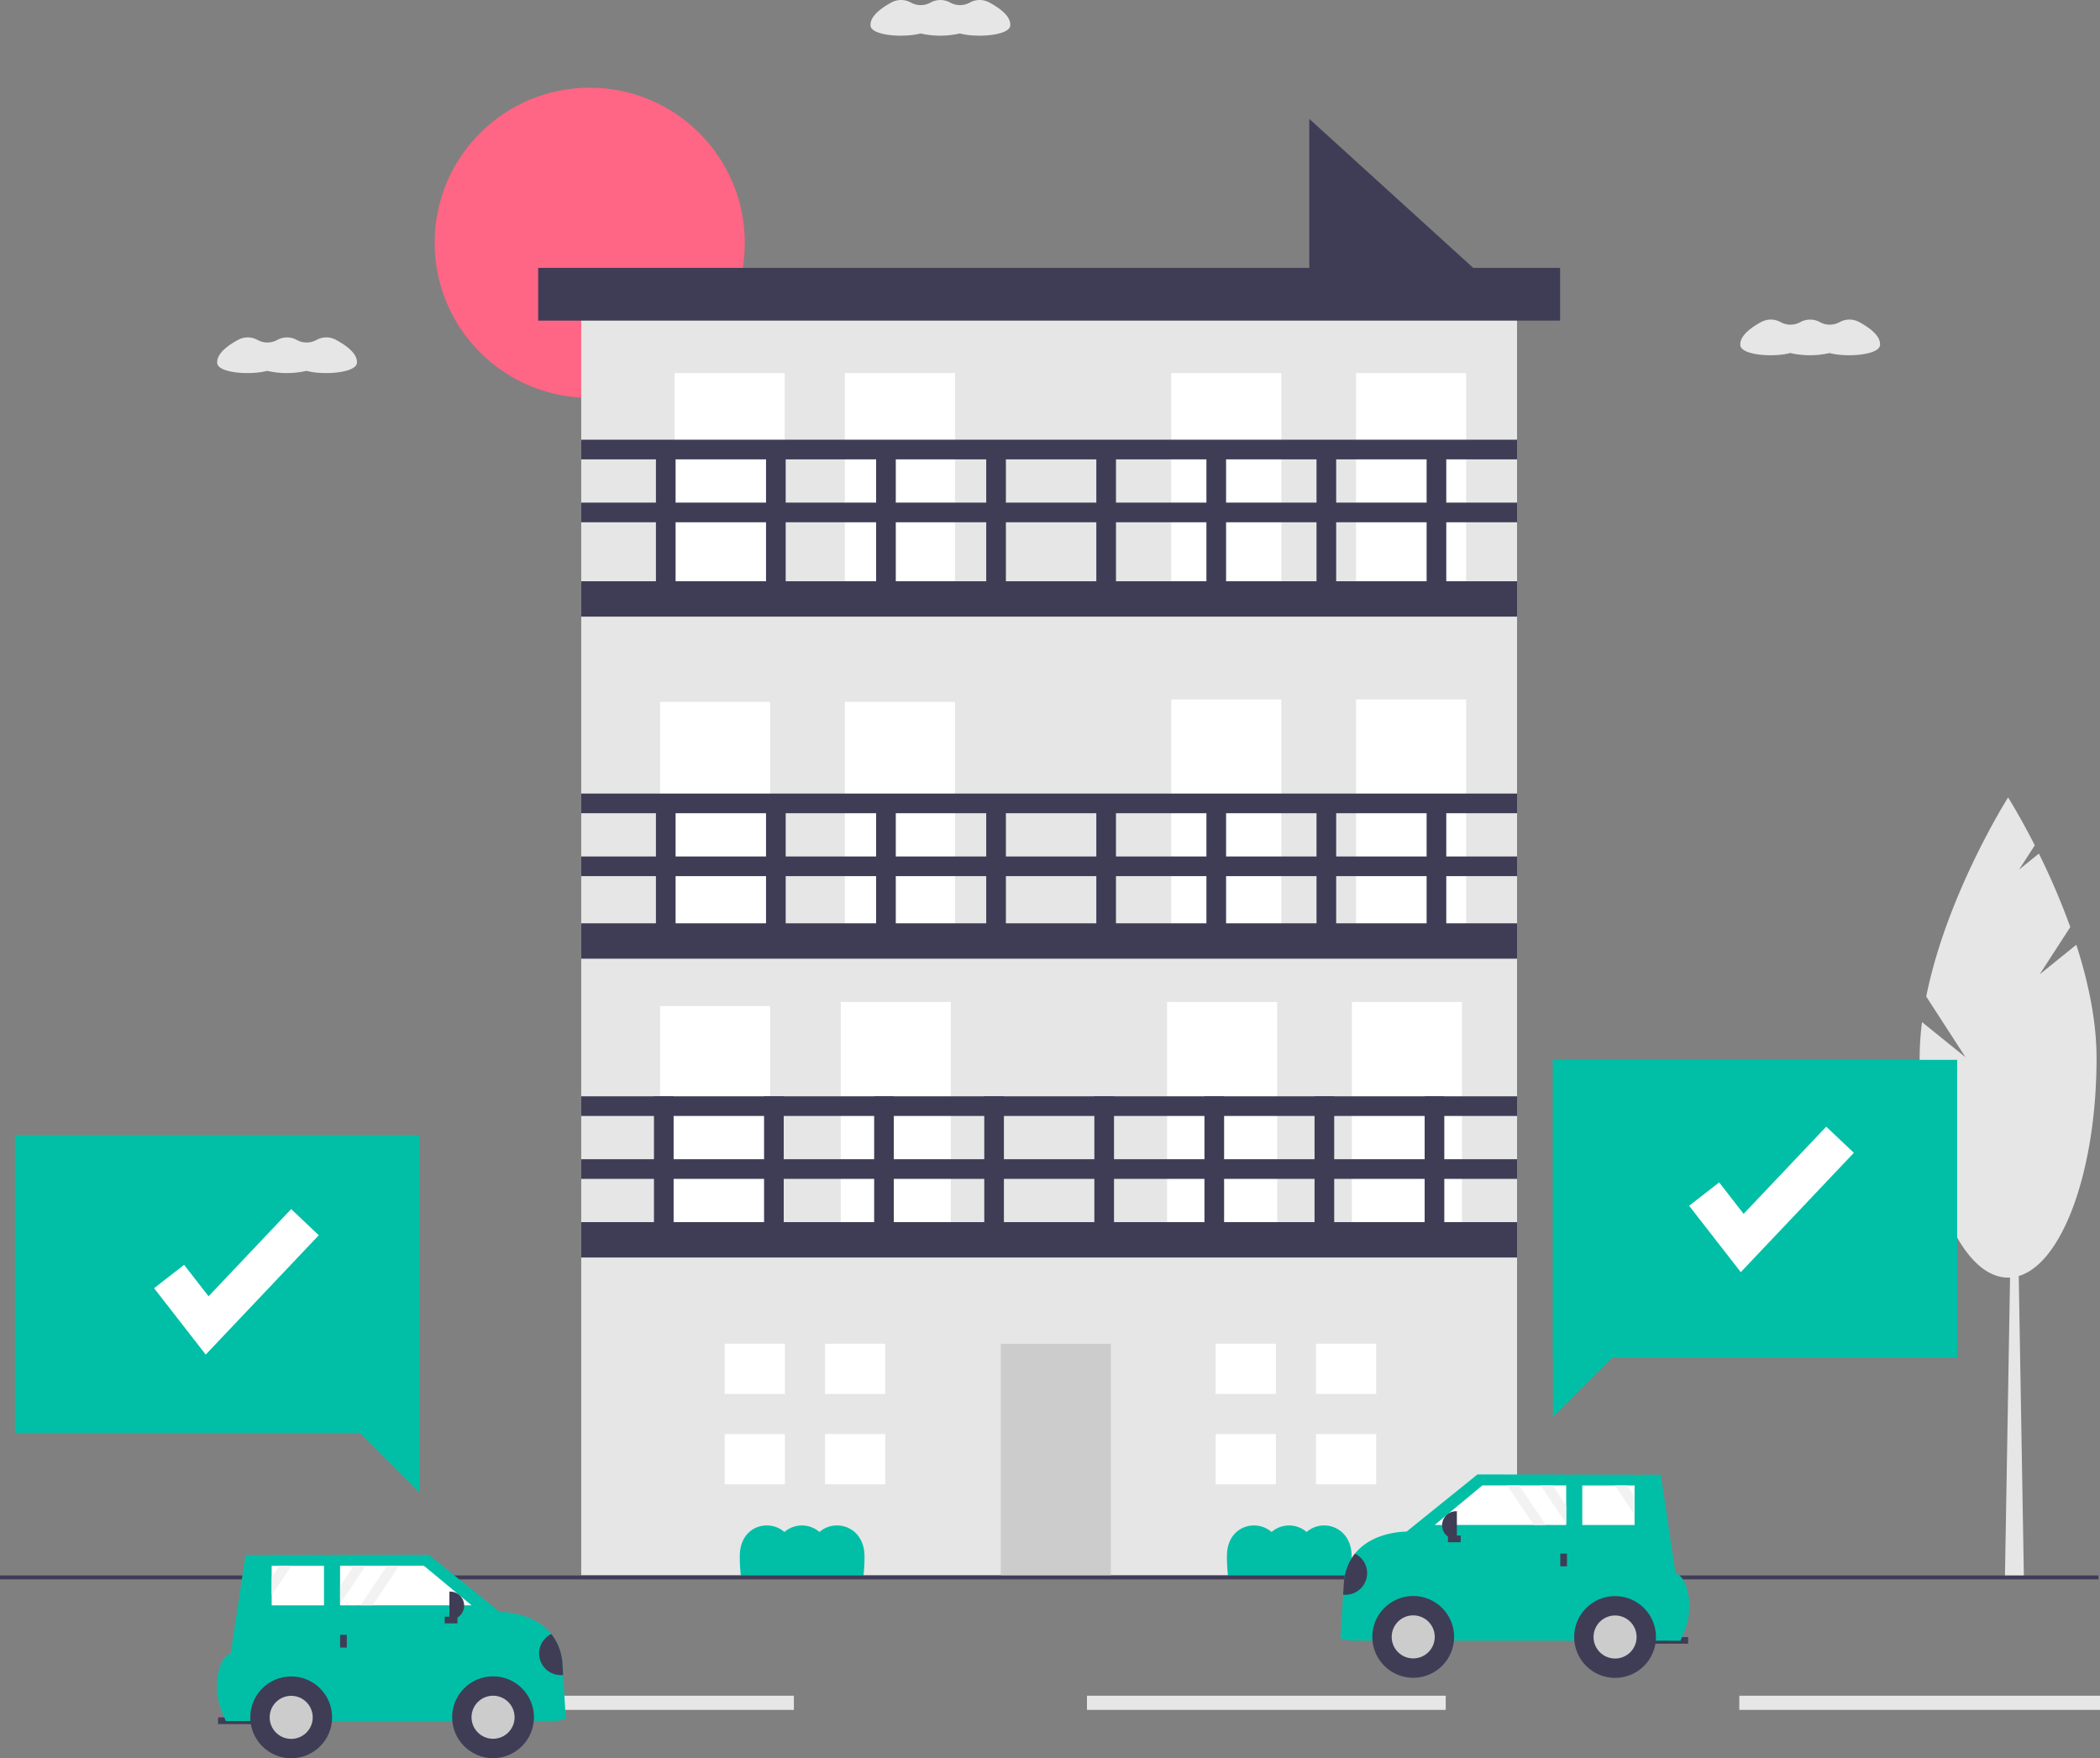 <svg data-name="Layer 1" xmlns="http://www.w3.org/2000/svg" width="888.516" height="743.976" viewBox="0 0 888.516 743.976" xmlns:xlink="http://www.w3.org/1999/xlink"><rect x="0" y="0" width="888.516" height="743.976" fill="#808080" stroke="none"/><title>order_a_car</title><circle cx="249.509" cy="102.717" r="65.617" fill="#ff6584" style="--darkreader-inline-fill: #d35f73;" data-darkreader-inline-fill=""/><polygon points="632.671 121.848 553.963 121.848 553.963 50.296 632.671 121.848" fill="#3f3d56" style="--darkreader-inline-fill: #3d395f;" data-darkreader-inline-fill=""/><rect x="245.916" y="119.506" width="395.951" height="547.029" fill="#e6e6e6" style="--darkreader-inline-fill: #c6c1b8;" data-darkreader-inline-fill=""/><rect x="285.419" y="157.86" width="46.582" height="98.156" fill="#fff" style="--darkreader-inline-fill: #d8d3cb;" data-darkreader-inline-fill=""/><rect x="357.472" y="157.86" width="46.582" height="98.156" fill="#fff" style="--darkreader-inline-fill: #d8d3cb;" data-darkreader-inline-fill=""/><rect x="279.28" y="296.983" width="46.582" height="98.156" fill="#fff" style="--darkreader-inline-fill: #d8d3cb;" data-darkreader-inline-fill=""/><rect x="357.472" y="296.983" width="46.582" height="98.156" fill="#fff" style="--darkreader-inline-fill: #d8d3cb;" data-darkreader-inline-fill=""/><rect x="279.28" y="425.709" width="46.582" height="98.156" fill="#fff" style="--darkreader-inline-fill: #d8d3cb;" data-darkreader-inline-fill=""/><rect x="355.718" y="423.955" width="46.582" height="98.156" fill="#fff" style="--darkreader-inline-fill: #d8d3cb;" data-darkreader-inline-fill=""/><rect x="423.423" y="568.599" width="46.582" height="98.156" fill="#ccc" style="--darkreader-inline-fill: #b4afa5;" data-darkreader-inline-fill=""/><rect x="493.802" y="423.955" width="46.582" height="98.156" fill="#fff" style="--darkreader-inline-fill: #d8d3cb;" data-darkreader-inline-fill=""/><rect x="571.994" y="423.955" width="46.582" height="98.156" fill="#fff" style="--darkreader-inline-fill: #d8d3cb;" data-darkreader-inline-fill=""/><rect x="495.556" y="295.944" width="46.582" height="98.156" fill="#fff" style="--darkreader-inline-fill: #d8d3cb;" data-darkreader-inline-fill=""/><rect x="573.748" y="295.944" width="46.582" height="98.156" fill="#fff" style="--darkreader-inline-fill: #d8d3cb;" data-darkreader-inline-fill=""/><rect x="495.556" y="157.86" width="46.582" height="98.156" fill="#fff" style="--darkreader-inline-fill: #d8d3cb;" data-darkreader-inline-fill=""/><rect x="573.748" y="157.86" width="46.582" height="98.156" fill="#fff" style="--darkreader-inline-fill: #d8d3cb;" data-darkreader-inline-fill=""/><rect x="245.916" y="245.944" width="395.951" height="14.973" fill="#3f3d56" style="--darkreader-inline-fill: #3d395f;" data-darkreader-inline-fill=""/><rect x="245.916" y="362.4" width="395.951" height="8.318" fill="#3f3d56" style="--darkreader-inline-fill: #3d395f;" data-darkreader-inline-fill=""/><rect x="245.916" y="335.781" width="395.951" height="8.318" fill="#3f3d56" style="--darkreader-inline-fill: #3d395f;" data-darkreader-inline-fill=""/><rect x="403.322" y="571.009" width="66.546" height="8.318" transform="translate(856.022 60.561) rotate(90)" fill="#3f3d56" style="--darkreader-inline-fill: #3d395f;" data-darkreader-inline-fill=""/><rect x="449.904" y="571.009" width="66.546" height="8.318" transform="translate(902.604 13.979) rotate(90)" fill="#3f3d56" style="--darkreader-inline-fill: #3d395f;" data-darkreader-inline-fill=""/><rect x="496.487" y="571.009" width="66.546" height="8.318" transform="translate(949.187 -32.604) rotate(90)" fill="#3f3d56" style="--darkreader-inline-fill: #3d395f;" data-darkreader-inline-fill=""/><rect x="543.069" y="571.009" width="66.546" height="8.318" transform="translate(995.769 -79.186) rotate(90)" fill="#3f3d56" style="--darkreader-inline-fill: #3d395f;" data-darkreader-inline-fill=""/><rect x="589.652" y="571.009" width="66.546" height="8.318" transform="translate(1042.352 -125.769) rotate(90)" fill="#3f3d56" style="--darkreader-inline-fill: #3d395f;" data-darkreader-inline-fill=""/><rect x="636.234" y="571.009" width="66.546" height="8.318" transform="translate(1088.934 -172.351) rotate(90)" fill="#3f3d56" style="--darkreader-inline-fill: #3d395f;" data-darkreader-inline-fill=""/><rect x="682.817" y="571.009" width="66.546" height="8.318" transform="translate(1135.517 -218.934) rotate(90)" fill="#3f3d56" style="--darkreader-inline-fill: #3d395f;" data-darkreader-inline-fill=""/><rect x="729.399" y="571.009" width="66.546" height="8.318" transform="translate(1182.099 -265.516) rotate(90)" fill="#3f3d56" style="--darkreader-inline-fill: #3d395f;" data-darkreader-inline-fill=""/><rect x="404.154" y="444.571" width="66.546" height="8.318" transform="translate(730.415 -66.709) rotate(90)" fill="#3f3d56" style="--darkreader-inline-fill: #3d395f;" data-darkreader-inline-fill=""/><rect x="450.736" y="444.571" width="66.546" height="8.318" transform="translate(776.998 -113.291) rotate(90)" fill="#3f3d56" style="--darkreader-inline-fill: #3d395f;" data-darkreader-inline-fill=""/><rect x="497.319" y="444.571" width="66.546" height="8.318" transform="translate(823.58 -159.874) rotate(90)" fill="#3f3d56" style="--darkreader-inline-fill: #3d395f;" data-darkreader-inline-fill=""/><rect x="543.901" y="444.571" width="66.546" height="8.318" transform="translate(870.163 -206.456) rotate(90)" fill="#3f3d56" style="--darkreader-inline-fill: #3d395f;" data-darkreader-inline-fill=""/><rect x="590.484" y="444.571" width="66.546" height="8.318" transform="translate(916.745 -253.039) rotate(90)" fill="#3f3d56" style="--darkreader-inline-fill: #3d395f;" data-darkreader-inline-fill=""/><rect x="637.066" y="444.571" width="66.546" height="8.318" transform="translate(963.328 -299.621) rotate(90)" fill="#3f3d56" style="--darkreader-inline-fill: #3d395f;" data-darkreader-inline-fill=""/><rect x="683.649" y="444.571" width="66.546" height="8.318" transform="translate(1009.91 -346.204) rotate(90)" fill="#3f3d56" style="--darkreader-inline-fill: #3d395f;" data-darkreader-inline-fill=""/><rect x="730.231" y="444.571" width="66.546" height="8.318" transform="translate(1056.493 -392.786) rotate(90)" fill="#3f3d56" style="--darkreader-inline-fill: #3d395f;" data-darkreader-inline-fill=""/><rect x="404.154" y="296.505" width="66.546" height="8.318" transform="translate(582.35 -214.774) rotate(90)" fill="#3f3d56" style="--darkreader-inline-fill: #3d395f;" data-darkreader-inline-fill=""/><rect x="450.736" y="296.505" width="66.546" height="8.318" transform="translate(628.932 -261.357) rotate(90)" fill="#3f3d56" style="--darkreader-inline-fill: #3d395f;" data-darkreader-inline-fill=""/><rect x="497.319" y="296.505" width="66.546" height="8.318" transform="translate(675.515 -307.939) rotate(90)" fill="#3f3d56" style="--darkreader-inline-fill: #3d395f;" data-darkreader-inline-fill=""/><rect x="543.901" y="296.505" width="66.546" height="8.318" transform="translate(722.097 -354.522) rotate(90)" fill="#3f3d56" style="--darkreader-inline-fill: #3d395f;" data-darkreader-inline-fill=""/><rect x="590.484" y="296.505" width="66.546" height="8.318" transform="translate(768.68 -401.104) rotate(90)" fill="#3f3d56" style="--darkreader-inline-fill: #3d395f;" data-darkreader-inline-fill=""/><rect x="637.066" y="296.505" width="66.546" height="8.318" transform="translate(815.262 -447.687) rotate(90)" fill="#3f3d56" style="--darkreader-inline-fill: #3d395f;" data-darkreader-inline-fill=""/><rect x="683.649" y="296.505" width="66.546" height="8.318" transform="translate(861.845 -494.269) rotate(90)" fill="#3f3d56" style="--darkreader-inline-fill: #3d395f;" data-darkreader-inline-fill=""/><rect x="730.231" y="296.505" width="66.546" height="8.318" transform="translate(908.427 -540.852) rotate(90)" fill="#3f3d56" style="--darkreader-inline-fill: #3d395f;" data-darkreader-inline-fill=""/><rect x="245.916" y="212.671" width="395.951" height="8.318" fill="#3f3d56" style="--darkreader-inline-fill: #3d395f;" data-darkreader-inline-fill=""/><rect x="245.916" y="186.052" width="395.951" height="8.318" fill="#3f3d56" style="--darkreader-inline-fill: #3d395f;" data-darkreader-inline-fill=""/><rect x="245.916" y="390.682" width="395.951" height="14.973" fill="#3f3d56" style="--darkreader-inline-fill: #3d395f;" data-darkreader-inline-fill=""/><rect x="227.696" y="113.351" width="432.392" height="22.312" fill="#3f3d56" style="--darkreader-inline-fill: #3d395f;" data-darkreader-inline-fill=""/><polygon points="332.09 589.824 332.09 568.599 306.62 568.599 306.62 589.824 329.967 589.824 332.09 589.824" fill="#fff" style="--darkreader-inline-fill: #d8d3cb;" data-darkreader-inline-fill=""/><polygon points="329.967 606.803 306.62 606.803 306.62 628.028 332.09 628.028 332.09 606.803 329.967 606.803" fill="#fff" style="--darkreader-inline-fill: #d8d3cb;" data-darkreader-inline-fill=""/><rect x="349.07" y="568.599" width="25.47" height="21.225" fill="#fff" style="--darkreader-inline-fill: #d8d3cb;" data-darkreader-inline-fill=""/><rect x="349.07" y="606.803" width="25.47" height="21.225" fill="#fff" style="--darkreader-inline-fill: #d8d3cb;" data-darkreader-inline-fill=""/><polygon points="539.823 589.824 539.823 568.599 514.353 568.599 514.353 589.824 537.7 589.824 539.823 589.824" fill="#fff" style="--darkreader-inline-fill: #d8d3cb;" data-darkreader-inline-fill=""/><polygon points="537.7 606.803 514.353 606.803 514.353 628.028 539.823 628.028 539.823 606.803 537.7 606.803" fill="#fff" style="--darkreader-inline-fill: #d8d3cb;" data-darkreader-inline-fill=""/><rect x="556.802" y="568.599" width="25.47" height="21.225" fill="#fff" style="--darkreader-inline-fill: #d8d3cb;" data-darkreader-inline-fill=""/><rect x="556.802" y="606.803" width="25.47" height="21.225" fill="#fff" style="--darkreader-inline-fill: #d8d3cb;" data-darkreader-inline-fill=""/><rect x="245.916" y="517.12" width="395.951" height="14.973" fill="#3f3d56" style="--darkreader-inline-fill: #3d395f;" data-darkreader-inline-fill=""/><rect x="245.916" y="490.502" width="395.951" height="8.318" fill="#3f3d56" style="--darkreader-inline-fill: #3d395f;" data-darkreader-inline-fill=""/><rect x="245.916" y="463.883" width="395.951" height="8.318" fill="#3f3d56" style="--darkreader-inline-fill: #3d395f;" data-darkreader-inline-fill=""/><path d="M521.529,737.417q.001-.695-.019-1.382c-.356-12.264-12.521-15.59-19.043-9.784a11.314,11.314,0,0,0-14.836,0c-6.55-5.714-18.473-2.625-18.867,9.5q-.022.687-.024,1.382a71.13,71.13,0,0,0,.468,7.63h51.859A70.394,70.394,0,0,0,521.529,737.417Z" transform="translate(-155.742 -78.012)" fill="#00bfa6" style="--darkreader-inline-fill: #427f74;" data-darkreader-inline-fill=""/><path d="M727.639,737.417q.001-.695-.019-1.382c-.356-12.264-12.521-15.59-19.043-9.784a11.314,11.314,0,0,0-14.836,0c-6.55-5.714-18.473-2.625-18.867,9.5q-.022.687-.024,1.382a71.133,71.133,0,0,0,.468,7.63h51.859A70.394,70.394,0,0,0,727.639,737.417Z" transform="translate(-155.742 -78.012)" fill="#00bfa6" style="--darkreader-inline-fill: #427f74;" data-darkreader-inline-fill=""/><polygon points="856.314 667.579 848.294 667.579 850.967 510.911 853.641 510.911 856.314 667.579" fill="#e6e6e6" style="--darkreader-inline-fill: #c6c1b8;" data-darkreader-inline-fill=""/><path d="M1018.739,490.289l12.946-20.008a299.962,299.962,0,0,0-13.282-31.092l-8.372,6.762,6.629-10.244c-6.317-12.435-11.288-20.27-11.288-20.27s-25.965,40.916-34.639,84.237l16.613,25.675L968.955,510.493a121.357,121.357,0,0,0-1.009,15.218c0,51.306,16.756,92.898,37.426,92.898s37.426-41.592,37.426-92.898c0-15.905-3.598-32.546-8.562-47.939Z" transform="translate(-155.742 -78.012)" fill="#e6e6e6" style="--darkreader-inline-fill: #c6c1b8;" data-darkreader-inline-fill=""/><polygon points="828.074 448.447 656.97 448.447 656.97 574.433 657.074 574.433 657.074 599.516 682.157 574.433 828.074 574.433 828.074 448.447" fill="#00bfa6" style="--darkreader-inline-fill: #427f74;" data-darkreader-inline-fill=""/><rect x="459.892" y="717.512" width="151.803" height="6" fill="#e6e6e6" style="--darkreader-inline-fill: #c6c1b8;" data-darkreader-inline-fill=""/><rect x="735.892" y="717.512" width="152.624" height="6" fill="#e6e6e6" style="--darkreader-inline-fill: #c6c1b8;" data-darkreader-inline-fill=""/><rect x="183.892" y="717.512" width="152" height="6" fill="#e6e6e6" style="--darkreader-inline-fill: #c6c1b8;" data-darkreader-inline-fill=""/><rect y="666.619" width="887.892" height="1.673" fill="#3f3d56" style="--darkreader-inline-fill: #3d395f;" data-darkreader-inline-fill=""/><rect x="852.136" y="770.691" width="17.876" height="2.837" transform="translate(1565.993 1466.667) rotate(-179.969)" fill="#3f3d56" style="--darkreader-inline-fill: #3d395f;" data-darkreader-inline-fill=""/><path d="M722.892,771.326l3.688.853,140.168.075,1.26-2.937a29.642,29.642,0,0,0,2.179-16.028c-.604-4.056-2.116-8.086-5.552-9.836L858.416,702.024l-77.548-.139-30.003,24.199s-14.153-.254-21.842,9.318a22.468,22.468,0,0,0-4.7,12.374l-.303,4.98Z" transform="translate(-155.742 -78.012)" fill="#00bfa6" style="--darkreader-inline-fill: #427f74;" data-darkreader-inline-fill=""/><circle cx="597.936" cy="692.621" r="17.308" fill="#3f3d56" style="--darkreader-inline-fill: #3d395f;" data-darkreader-inline-fill=""/><circle cx="597.936" cy="692.621" r="9.11" fill="#ccc" style="--darkreader-inline-fill: #b4afa5;" data-darkreader-inline-fill=""/><circle cx="683.343" cy="692.667" r="17.308" fill="#3f3d56" style="--darkreader-inline-fill: #3d395f;" data-darkreader-inline-fill=""/><circle cx="683.343" cy="692.667" r="9.11" fill="#ccc" style="--darkreader-inline-fill: #b4afa5;" data-darkreader-inline-fill=""/><polygon points="607.043 645.244 648.913 645.262 654.024 645.262 662.653 645.268 662.653 644.638 662.659 637.051 662.665 628.53 656.925 628.53 651.813 628.524 642.76 628.518 637.649 628.518 627.197 628.512 607.043 645.244" fill="#fff" style="--darkreader-inline-fill: #d8d3cb;" data-darkreader-inline-fill=""/><polygon points="669.466 645.274 691.594 645.286 691.6 640.944 691.6 633.356 691.606 628.548 688.366 628.548 683.255 628.542 669.472 628.536 669.466 645.274" fill="#fff" style="--darkreader-inline-fill: #d8d3cb;" data-darkreader-inline-fill=""/><rect x="815.551" y="735.767" width="2.837" height="5.391" transform="matrix(-1, -0.001, 0.001, -1, 1477.803, 1399.35)" fill="#3f3d56" style="--darkreader-inline-fill: #3d395f;" data-darkreader-inline-fill=""/><rect x="770.015" y="726.805" width="2.837" height="5.391" transform="matrix(-0.001, 1, -1, -0.001, 1345.605, -119.556)" fill="#3f3d56" style="--darkreader-inline-fill: #3d395f;" data-darkreader-inline-fill=""/><path d="M765.904,717.469h.312a5.93,5.93,0,0,1,5.93,5.93v0a5.93,5.93,0,0,1-5.93,5.93h-.312a0,0,0,0,1,0,0v-11.86A0,0,0,0,1,765.904,717.469Z" transform="translate(1381.922 1369.196) rotate(-179.969)" fill="#3f3d56" style="--darkreader-inline-fill: #3d395f;" data-darkreader-inline-fill=""/><path d="M724.02,752.756a9.166,9.166,0,0,0,5.003-17.354,22.468,22.468,0,0,0-4.7,12.374Z" transform="translate(-155.742 -78.012)" fill="#3f3d56" style="--darkreader-inline-fill: #3d395f;" data-darkreader-inline-fill=""/><polygon points="651.813 628.524 662.653 644.638 662.659 637.051 656.925 628.53 651.813 628.524" fill="#f2f2f2" style="--darkreader-inline-fill: #cfcac2;" data-darkreader-inline-fill=""/><polygon points="683.255 628.542 691.6 640.944 691.6 633.356 688.366 628.548 683.255 628.542" fill="#f2f2f2" style="--darkreader-inline-fill: #cfcac2;" data-darkreader-inline-fill=""/><polygon points="637.649 628.518 648.913 645.262 654.024 645.262 642.76 628.518 637.649 628.518" fill="#f2f2f2" style="--darkreader-inline-fill: #cfcac2;" data-darkreader-inline-fill=""/><path d="M566.139,79.06l-.116.063a8.551,8.551,0,0,1-8.153.029q-.108-.058-.216-.115a8.592,8.592,0,0,0-8.144.028l-.108.059a8.551,8.551,0,0,1-8.153.029q-.113-.061-.224-.12a8.543,8.543,0,0,0-8.065-.014c-3.792,2.042-8.919,5.534-8.897,9.478a4.587,4.587,0,0,0,.026.467c.441,4.095,13.799,5.139,21.137,3.209a37.358,37.358,0,0,0,16.621,0c7.307,1.961,20.936.837,21.335-3.305a4.588,4.588,0,0,0,.021-.467c-.023-3.946-5.195-7.401-9.011-9.415A8.535,8.535,0,0,0,566.139,79.06Z" transform="translate(-155.742 -78.012)" fill="#e6e6e6" style="--darkreader-inline-fill: #c6c1b8;" data-darkreader-inline-fill=""/><path d="M934.139,214.276l-.116.063a8.551,8.551,0,0,1-8.153.029q-.108-.058-.216-.115a8.592,8.592,0,0,0-8.144.028l-.108.059a8.551,8.551,0,0,1-8.153.029q-.113-.061-.224-.12a8.543,8.543,0,0,0-8.065-.014c-3.792,2.042-8.919,5.534-8.897,9.478a4.587,4.587,0,0,0,.026.467c.441,4.095,13.799,5.139,21.137,3.209a37.358,37.358,0,0,0,16.621,0c7.307,1.961,20.936.838,21.335-3.305a4.588,4.588,0,0,0,.021-.467c-.023-3.946-5.195-7.401-9.011-9.415A8.535,8.535,0,0,0,934.139,214.276Z" transform="translate(-155.742 -78.012)" fill="#e6e6e6" style="--darkreader-inline-fill: #c6c1b8;" data-darkreader-inline-fill=""/><path d="M289.709,221.824l-.116.063a8.551,8.551,0,0,1-8.153.029q-.108-.058-.216-.115a8.592,8.592,0,0,0-8.144.028l-.108.059a8.551,8.551,0,0,1-8.153.029q-.113-.061-.224-.12a8.543,8.543,0,0,0-8.065-.014c-3.792,2.042-8.919,5.534-8.897,9.478a4.587,4.587,0,0,0,.026.467c.441,4.095,13.799,5.139,21.137,3.209a37.358,37.358,0,0,0,16.621,0c7.307,1.961,20.936.838,21.335-3.305a4.591,4.591,0,0,0,.021-.467c-.023-3.946-5.195-7.401-9.011-9.415A8.535,8.535,0,0,0,289.709,221.824Z" transform="translate(-155.742 -78.012)" fill="#e6e6e6" style="--darkreader-inline-fill: #c6c1b8;" data-darkreader-inline-fill=""/><rect x="92.278" y="726.679" width="17.876" height="2.837" fill="#3f3d56" style="--darkreader-inline-fill: #3d395f;" data-darkreader-inline-fill=""/><path d="M395.14,805.327l-3.688.853-140.168.075-1.26-2.937a29.642,29.642,0,0,1-2.179-16.028c.604-4.056,2.116-8.086,5.552-9.836l6.22-41.43,77.548-.139,30.003,24.199s14.153-.254,21.842,9.318a22.468,22.468,0,0,1,4.7,12.374l.303,4.98Z" transform="translate(-155.742 -78.012)" fill="#00bfa6" style="--darkreader-inline-fill: #427f74;" data-darkreader-inline-fill=""/><circle cx="208.612" cy="726.622" r="17.308" fill="#3f3d56" style="--darkreader-inline-fill: #3d395f;" data-darkreader-inline-fill=""/><circle cx="208.612" cy="726.622" r="9.11" fill="#ccc" style="--darkreader-inline-fill: #b4afa5;" data-darkreader-inline-fill=""/><circle cx="123.206" cy="726.668" r="17.308" fill="#3f3d56" style="--darkreader-inline-fill: #3d395f;" data-darkreader-inline-fill=""/><circle cx="123.206" cy="726.668" r="9.11" fill="#ccc" style="--darkreader-inline-fill: #b4afa5;" data-darkreader-inline-fill=""/><polygon points="199.505 679.244 157.635 679.263 152.524 679.263 143.895 679.269 143.895 678.639 143.889 671.051 143.883 662.531 149.624 662.531 154.735 662.524 163.788 662.518 168.899 662.518 179.351 662.512 199.505 679.244" fill="#fff" style="--darkreader-inline-fill: #d8d3cb;" data-darkreader-inline-fill=""/><polygon points="137.082 679.275 114.954 679.287 114.948 674.945 114.948 667.357 114.942 662.549 118.182 662.549 123.293 662.543 137.076 662.537 137.082 679.275" fill="#fff" style="--darkreader-inline-fill: #d8d3cb;" data-darkreader-inline-fill=""/><rect x="143.901" y="691.756" width="2.837" height="5.391" fill="#3f3d56" style="--darkreader-inline-fill: #3d395f;" data-darkreader-inline-fill=""/><rect x="345.179" y="760.805" width="2.837" height="5.391" transform="translate(954.172 338.483) rotate(89.969)" fill="#3f3d56" style="--darkreader-inline-fill: #3d395f;" data-darkreader-inline-fill=""/><path d="M190.143,673.457h.312a5.93,5.93,0,0,1,5.93,5.93v0a5.93,5.93,0,0,1-5.93,5.93h-.312a0,0,0,0,1,0,0V673.457A0,0,0,0,1,190.143,673.457Z" fill="#3f3d56" style="--darkreader-inline-fill: #3d395f;" data-darkreader-inline-fill=""/><path d="M394.012,786.757a9.166,9.166,0,0,1-5.003-17.354,22.468,22.468,0,0,1,4.7,12.374Z" transform="translate(-155.742 -78.012)" fill="#3f3d56" style="--darkreader-inline-fill: #3d395f;" data-darkreader-inline-fill=""/><polygon points="154.735 662.524 143.895 678.639 143.889 671.051 149.624 662.531 154.735 662.524" fill="#f2f2f2" style="--darkreader-inline-fill: #cfcac2;" data-darkreader-inline-fill=""/><polygon points="123.293 662.543 114.948 674.945 114.948 667.357 118.182 662.549 123.293 662.543" fill="#f2f2f2" style="--darkreader-inline-fill: #cfcac2;" data-darkreader-inline-fill=""/><polygon points="168.899 662.518 157.635 679.263 152.524 679.263 163.788 662.518 168.899 662.518" fill="#f2f2f2" style="--darkreader-inline-fill: #cfcac2;" data-darkreader-inline-fill=""/><polygon points="736.528 538.291 714.678 510.199 727.384 500.316 737.729 513.617 772.679 476.725 784.366 487.797 736.528 538.291" fill="#fff" style="--darkreader-inline-fill: #d8d3cb;" data-darkreader-inline-fill=""/><polygon points="6.34 480.325 177.444 480.325 177.444 606.311 177.34 606.311 177.34 631.394 152.257 606.311 6.34 606.311 6.34 480.325" fill="#00bfa6" style="--darkreader-inline-fill: #427f74;" data-darkreader-inline-fill=""/><polygon points="87.042 573.169 65.192 545.077 77.899 535.193 88.244 548.495 123.193 511.603 134.88 522.674 87.042 573.169" fill="#fff" style="--darkreader-inline-fill: #d8d3cb;" data-darkreader-inline-fill=""/></svg>